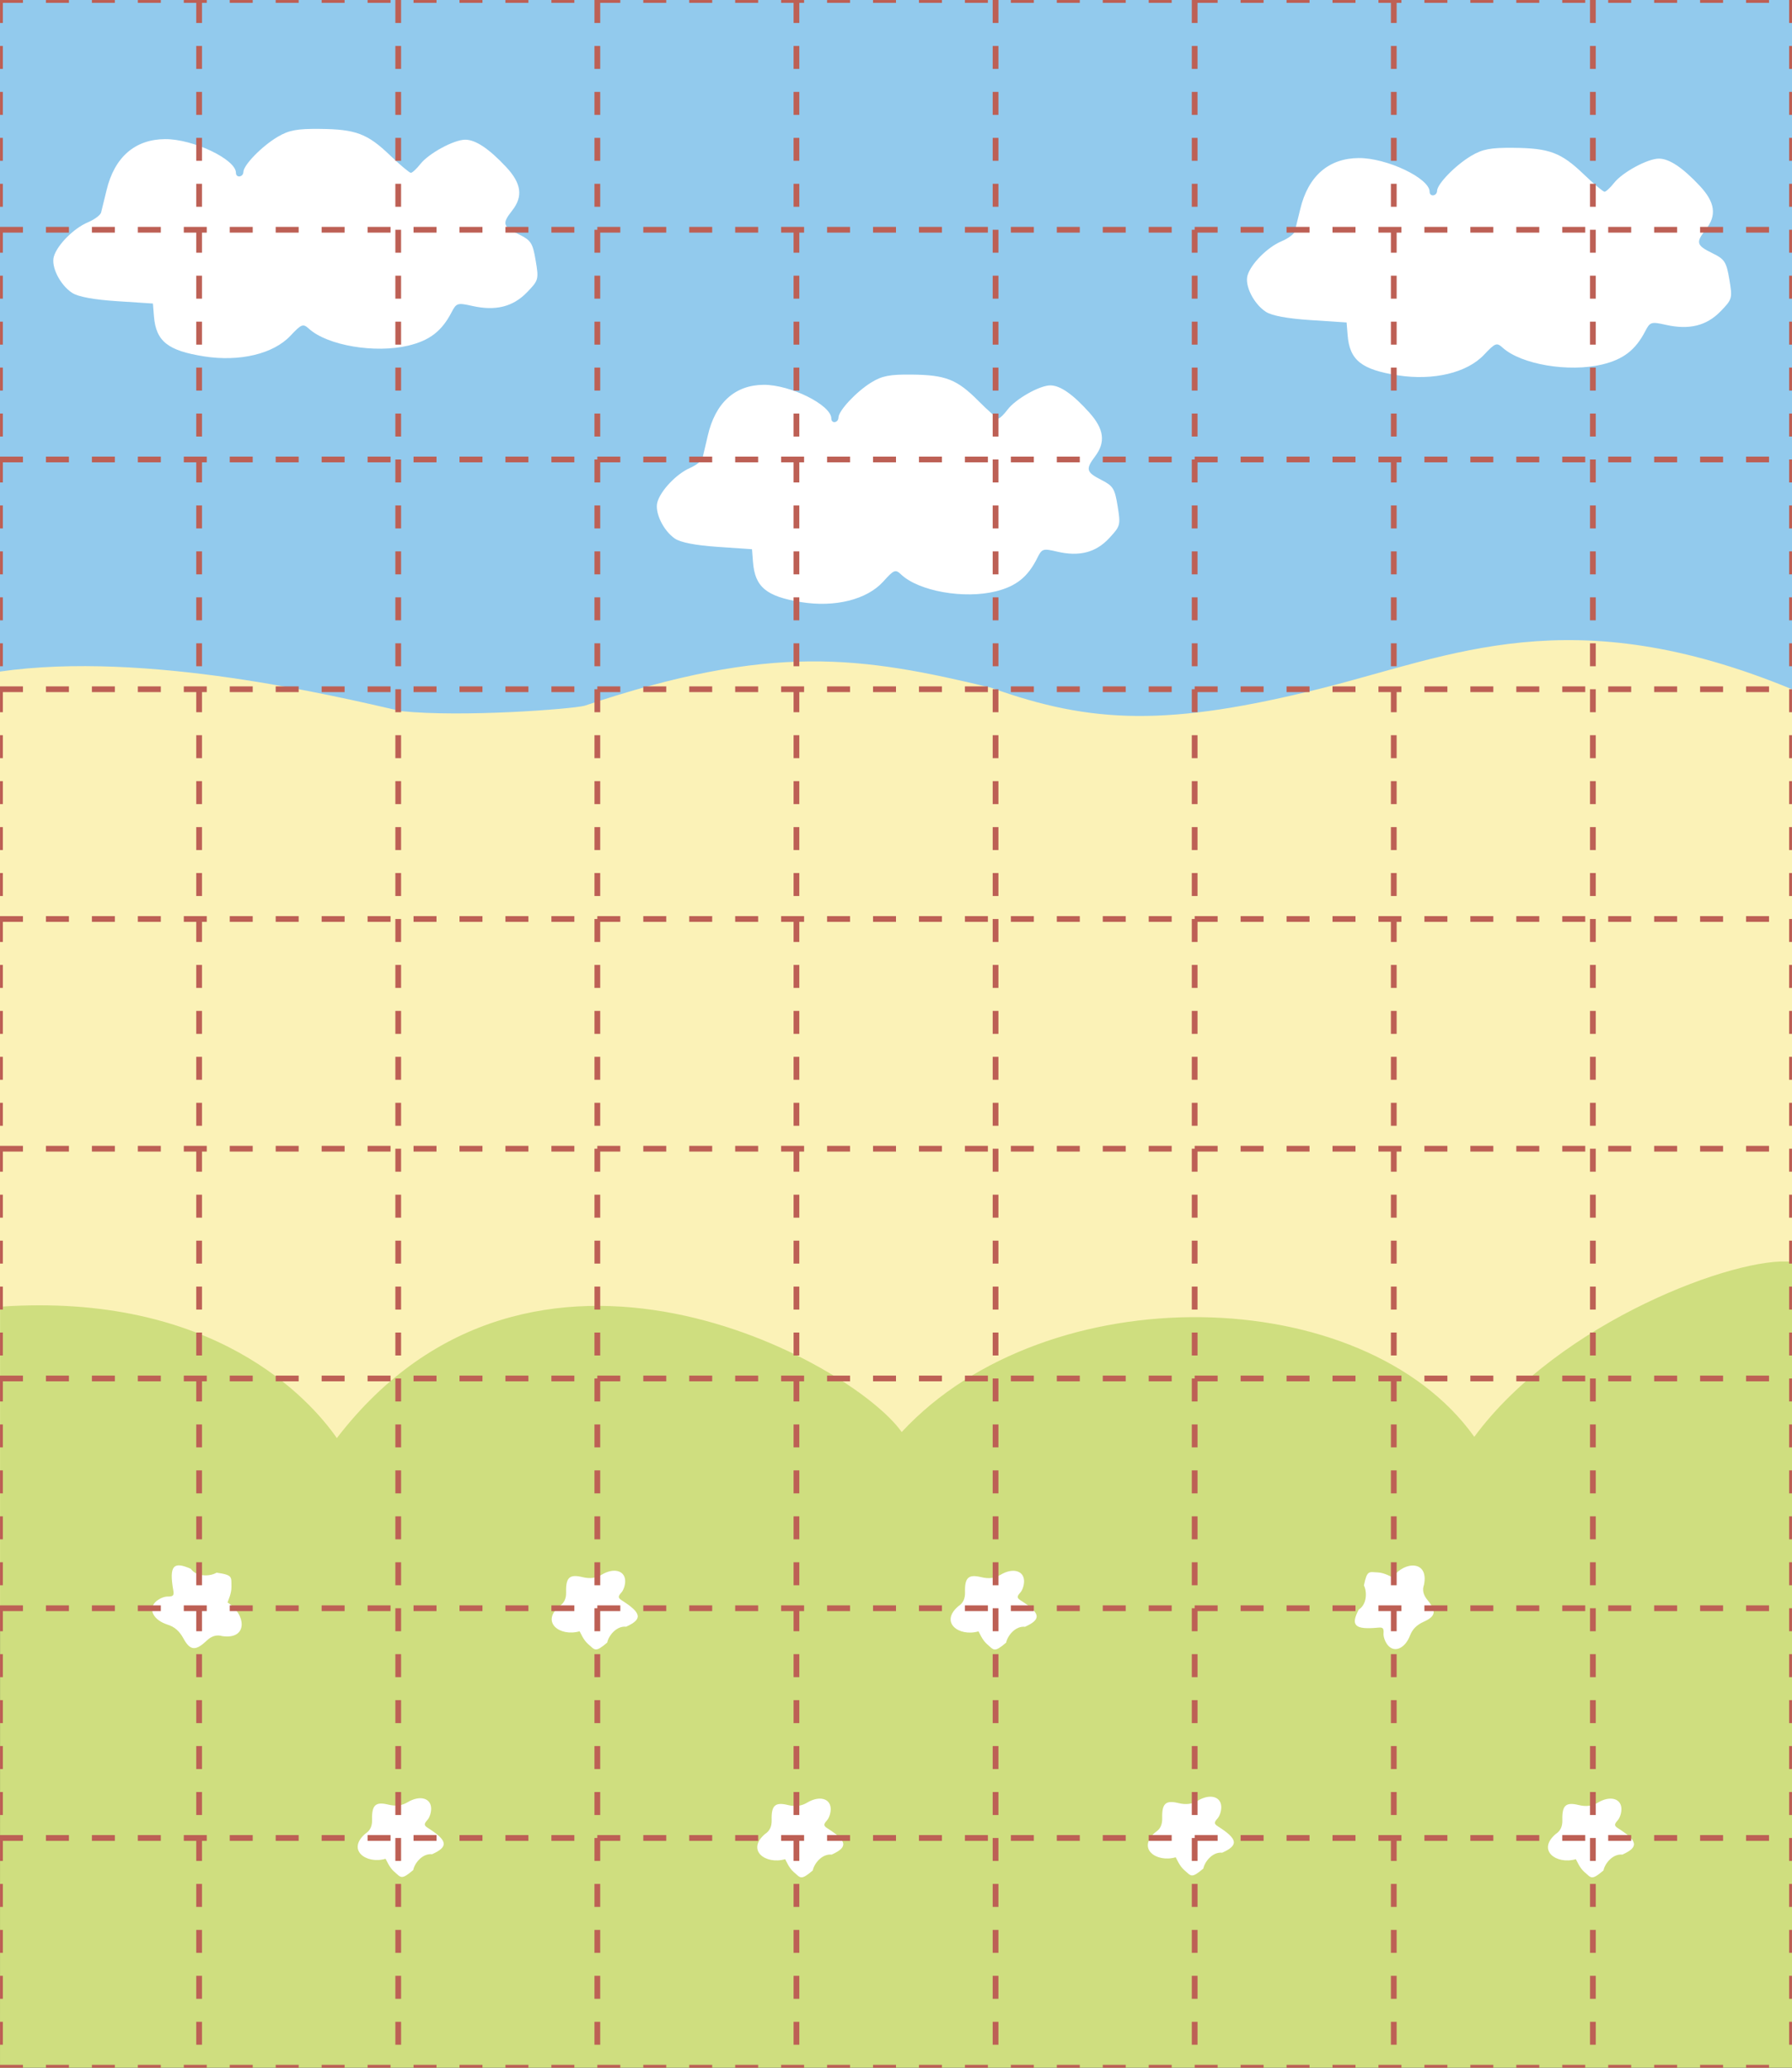 <svg viewBox="0 0 468 540" xmlns="http://www.w3.org/2000/svg"><rect x="0" y="0" width="468" height="540" fill="#333333" stroke="none"/><path d="m0 0h468v240h-468z" fill="#92caed"/><path d="m-.177 175.404c38.465-5.554 88.035 6.469 104.929 10.31 16.071 1.661 44.521-.535 47.882-1.395 48.97-16.454 72.291-12.873 106.187-4.72 26.339 9.485 46.377 10.131 86.211.188 34.054-8.5 65.173-23.645 122.969.214v240h-468z" fill="#fbf2b7" fill-rule="evenodd"/><path d="m.022 341.252c55.898-3.86 80.992 24.273 87.948 34.314 50.987-66.335 134.549-19.944 147.52-1.576 38.039-41.05 120.57-39.365 149.536 1.249 22.189-30.184 68.955-47.373 83.02-45.693l-.045 210.454h-468z" fill="#cfde7f" fill-rule="evenodd"/><g fill="#fff"><path d="m60.442 414.383c.053 1.807-.941 3.737-1.013 4.117 4.833 3.057 5.43 9.732-1.347 8.786-1.512-.428-2.817-.049-4.126 1.195-2.88 2.739-4.318 2.597-6.058-.599-1.054-1.935-2.297-3.016-4.137-3.599-3.553-1.125-5.082-3.839-3.269-5.802.785-.85 2.242-1.538 3.237-1.53 1.489.013 1.761-.264 1.534-1.558-1.137-6.472-.018-7.738 4.563-5.686 1.597 2.189 5.086 1.993 6.743 1.008 4.363.619 3.793 1.149 3.874 3.667z" stroke-width=".903"/><path d="m153.601 429.368c-1.292-1.115-2.014-3.051-2.233-3.344-5.161 1.476-10.186-2.359-5.277-6.559 1.246-.799 1.801-1.965 1.754-3.687-.102-3.789.898-4.717 4.216-3.912 2.01.487 3.542.296 5.102-.637 3.012-1.801 5.862-1.154 6.093 1.384.1 1.099-.334 2.57-.964 3.27-.943 1.047-.921 1.416.124 2.081 5.222 3.322 5.403 4.923 1.1 6.862-2.526-.264-4.578 2.334-4.931 4.136-3.167 2.698-3.179 1.956-4.984.407z" stroke-width=".854"/><path d="m257.78 429.386c-1.292-1.115-2.014-3.051-2.233-3.344-5.161 1.476-10.186-2.359-5.277-6.559 1.246-.799 1.801-1.965 1.754-3.687-.102-3.789.898-4.717 4.216-3.912 2.01.487 3.542.296 5.102-.637 3.012-1.801 5.862-1.154 6.093 1.384.1 1.099-.334 2.57-.964 3.27-.943 1.047-.921 1.416.124 2.081 5.222 3.322 5.403 4.923 1.1 6.862-2.526-.264-4.578 2.334-4.931 4.136-3.167 2.698-3.179 1.956-4.984.407z" stroke-width=".854"/><path d="m359.882 410.656c1.705.084 3.465 1.166 3.818 1.262 3.161-4.339 9.481-4.407 8.196 1.925-.491 1.396-.211 2.657.885 3.986 2.412 2.924 2.194 4.271-.917 5.678-1.884.852-2.974 1.946-3.63 3.641-1.266 3.273-3.911 4.516-5.654 2.657-.755-.805-1.318-2.232-1.252-3.172.099-1.406-.146-1.683-1.378-1.564-6.161.594-7.289-.557-5.089-4.732 2.154-1.346 2.173-4.656 1.343-6.294.837-4.075 1.303-3.498 3.679-3.387z" stroke-width=".854"/><path d="m102.932 488.782c-1.292-1.115-2.014-3.051-2.233-3.344-5.161 1.476-10.186-2.359-5.277-6.559 1.246-.799 1.801-1.965 1.754-3.687-.102-3.789.898-4.717 4.216-3.912 2.01.487 3.542.296 5.102-.637 3.012-1.801 5.862-1.154 6.093 1.384.1 1.099-.334 2.57-.964 3.27-.943 1.047-.921 1.416.124 2.081 5.222 3.322 5.403 4.923 1.1 6.862-2.526-.264-4.578 2.334-4.931 4.136-3.167 2.698-3.179 1.956-4.984.407z" stroke-width=".854"/><path d="m207.28 488.886c-1.292-1.115-2.014-3.051-2.233-3.344-5.161 1.476-10.186-2.359-5.277-6.559 1.246-.799 1.801-1.965 1.754-3.687-.102-3.789.898-4.717 4.216-3.912 2.01.487 3.542.296 5.102-.637 3.012-1.801 5.862-1.154 6.093 1.384.1 1.099-.334 2.57-.964 3.27-.943 1.047-.921 1.416.124 2.081 5.222 3.322 5.403 4.923 1.1 6.862-2.526-.264-4.578 2.334-4.931 4.136-3.167 2.698-3.179 1.956-4.984.407z" stroke-width=".854"/><path d="m309.28 488.386c-1.292-1.115-2.014-3.051-2.233-3.344-5.161 1.476-10.186-2.359-5.277-6.559 1.246-.799 1.801-1.965 1.754-3.687-.102-3.789.898-4.717 4.216-3.912 2.01.487 3.542.296 5.102-.637 3.012-1.801 5.862-1.154 6.093 1.384.1 1.099-.334 2.57-.964 3.27-.943 1.047-.921 1.416.124 2.081 5.222 3.322 5.403 4.923 1.1 6.862-2.526-.264-4.578 2.334-4.931 4.136-3.167 2.698-3.179 1.956-4.984.407z" stroke-width=".854"/><path d="m413.78 488.886c-1.292-1.115-2.014-3.051-2.233-3.344-5.161 1.476-10.186-2.359-5.277-6.559 1.246-.799 1.801-1.965 1.754-3.687-.102-3.789.898-4.717 4.216-3.912 2.01.487 3.542.296 5.102-.637 3.012-1.801 5.862-1.154 6.093 1.384.1 1.099-.334 2.57-.964 3.27-.943 1.047-.921 1.416.124 2.081 5.222 3.322 5.403 4.923 1.1 6.862-2.526-.264-4.578 2.334-4.931 4.136-3.167 2.698-3.179 1.956-4.984.407z" stroke-width=".854"/><path d="m53.337 93.077c-9.539-1.496-12.61-3.953-13.136-10.51l-.265-3.298-9.356-.612c-6.127-.401-10.178-1.151-11.738-2.173-3.177-2.082-5.571-6.863-4.768-9.524.919-3.047 5.207-7.35 8.85-8.883 1.726-.726 3.29-1.881 3.475-2.566.185-.685.833-3.325 1.439-5.866 2.052-8.593 7.402-13.257 15.268-13.31 7.305-.049 18.511 5.275 18.511 8.796 0 1.412 1.918 1.176 1.951-.24.043-1.814 4.863-6.745 8.954-9.158 2.947-1.739 5.019-2.127 11.027-2.068 9.377.093 12.412 1.236 18.311 6.899 2.618 2.512 5.065 4.568 5.439 4.568.374 0 1.495-1.036 2.49-2.301 2.192-2.786 8.782-6.356 11.719-6.347 2.697.008 6.173 2.326 10.648 7.1 4.029 4.298 4.502 7.716 1.583 11.427-2.658 3.379-2.453 4.129 1.683 6.15 3.254 1.59 3.691 2.259 4.47 6.858.84 4.954.777 5.186-2.291 8.351-3.651 3.767-8.197 4.892-14.263 3.529-3.849-.865-4.147-.774-5.395 1.633-2.563 4.946-5.723 7.387-11.288 8.722-8.71 2.089-21.127-.014-25.971-4.399-1.548-1.401-1.923-1.257-4.867 1.864-4.443 4.711-13.243 6.809-22.482 5.36z" stroke-width=".962"/><path d="m209.196 157.24c-9.112-1.496-12.045-3.953-12.549-10.51l-.253-3.298-8.937-.612c-5.853-.401-9.723-1.151-11.213-2.173-3.035-2.082-5.322-6.863-4.554-9.524.878-3.047 4.974-7.35 8.454-8.883 1.649-.726 3.143-1.881 3.319-2.566.177-.685.795-3.325 1.375-5.866 1.96-8.593 7.071-13.257 14.585-13.31 6.978-.049 17.682 5.275 17.682 8.796 0 1.412 1.832 1.176 1.864-.24.041-1.814 4.646-6.745 8.554-9.158 2.815-1.739 4.795-2.127 10.533-2.068 8.957.093 11.856 1.236 17.492 6.899 2.5 2.512 4.839 4.568 5.196 4.568.357 0 1.428-1.036 2.379-2.301 2.094-2.786 8.389-6.356 11.195-6.347 2.576.008 5.897 2.326 10.172 7.1 3.849 4.298 4.301 7.716 1.512 11.427-2.539 3.379-2.343 4.129 1.608 6.15 3.109 1.59 3.525 2.259 4.27 6.858.803 4.954.742 5.186-2.189 8.351-3.488 3.767-7.83 4.892-13.625 3.529-3.676-.865-3.962-.774-5.153 1.633-2.448 4.946-5.466 7.387-10.783 8.722-8.32 2.089-20.181-.014-24.81-4.399-1.478-1.401-1.837-1.257-4.649 1.864-4.245 4.711-12.651 6.809-21.476 5.36z" stroke-width=".94"/><path d="m365.079 98.019c-9.539-1.496-12.61-3.953-13.136-10.51l-.265-3.298-9.356-.612c-6.127-.401-10.178-1.151-11.738-2.173-3.177-2.082-5.571-6.863-4.768-9.524.919-3.047 5.207-7.35 8.85-8.883 1.726-.726 3.29-1.881 3.475-2.566.185-.685.833-3.325 1.439-5.866 2.052-8.593 7.402-13.257 15.268-13.31 7.305-.049 18.511 5.275 18.511 8.796 0 1.412 1.918 1.176 1.951-.24.043-1.814 4.863-6.745 8.954-9.158 2.947-1.739 5.019-2.127 11.027-2.068 9.377.093 12.412 1.236 18.311 6.899 2.618 2.512 5.065 4.568 5.439 4.568.374 0 1.495-1.036 2.49-2.301 2.192-2.786 8.782-6.356 11.719-6.347 2.697.008 6.173 2.326 10.648 7.1 4.029 4.298 4.502 7.716 1.583 11.427-2.658 3.379-2.453 4.129 1.683 6.15 3.254 1.59 3.691 2.259 4.47 6.858.84 4.954.777 5.186-2.291 8.351-3.651 3.767-8.197 4.892-14.263 3.529-3.849-.865-4.147-.774-5.395 1.633-2.563 4.946-5.723 7.387-11.288 8.722-8.71 2.089-21.127-.014-25.971-4.399-1.548-1.401-1.923-1.257-4.867 1.865-4.443 4.711-13.243 6.809-22.482 5.36z" stroke-width=".962"/></g><path d="m0 0v540m52-540v540m52-540v540m52-540v540m52-540v540m52-540v540m52-540v540m52-540v540m52-540v540m52-540v540m-468-540h468m-468 60h468m-468 60h468m-468 60h468m-468 60h468m-468 60h468m-468 60h468m-468 60h468m-468 60h468m-468 60h468" fill="none" stroke="#bd6055" stroke-dasharray="6 6" stroke-width="1.5"/></svg>